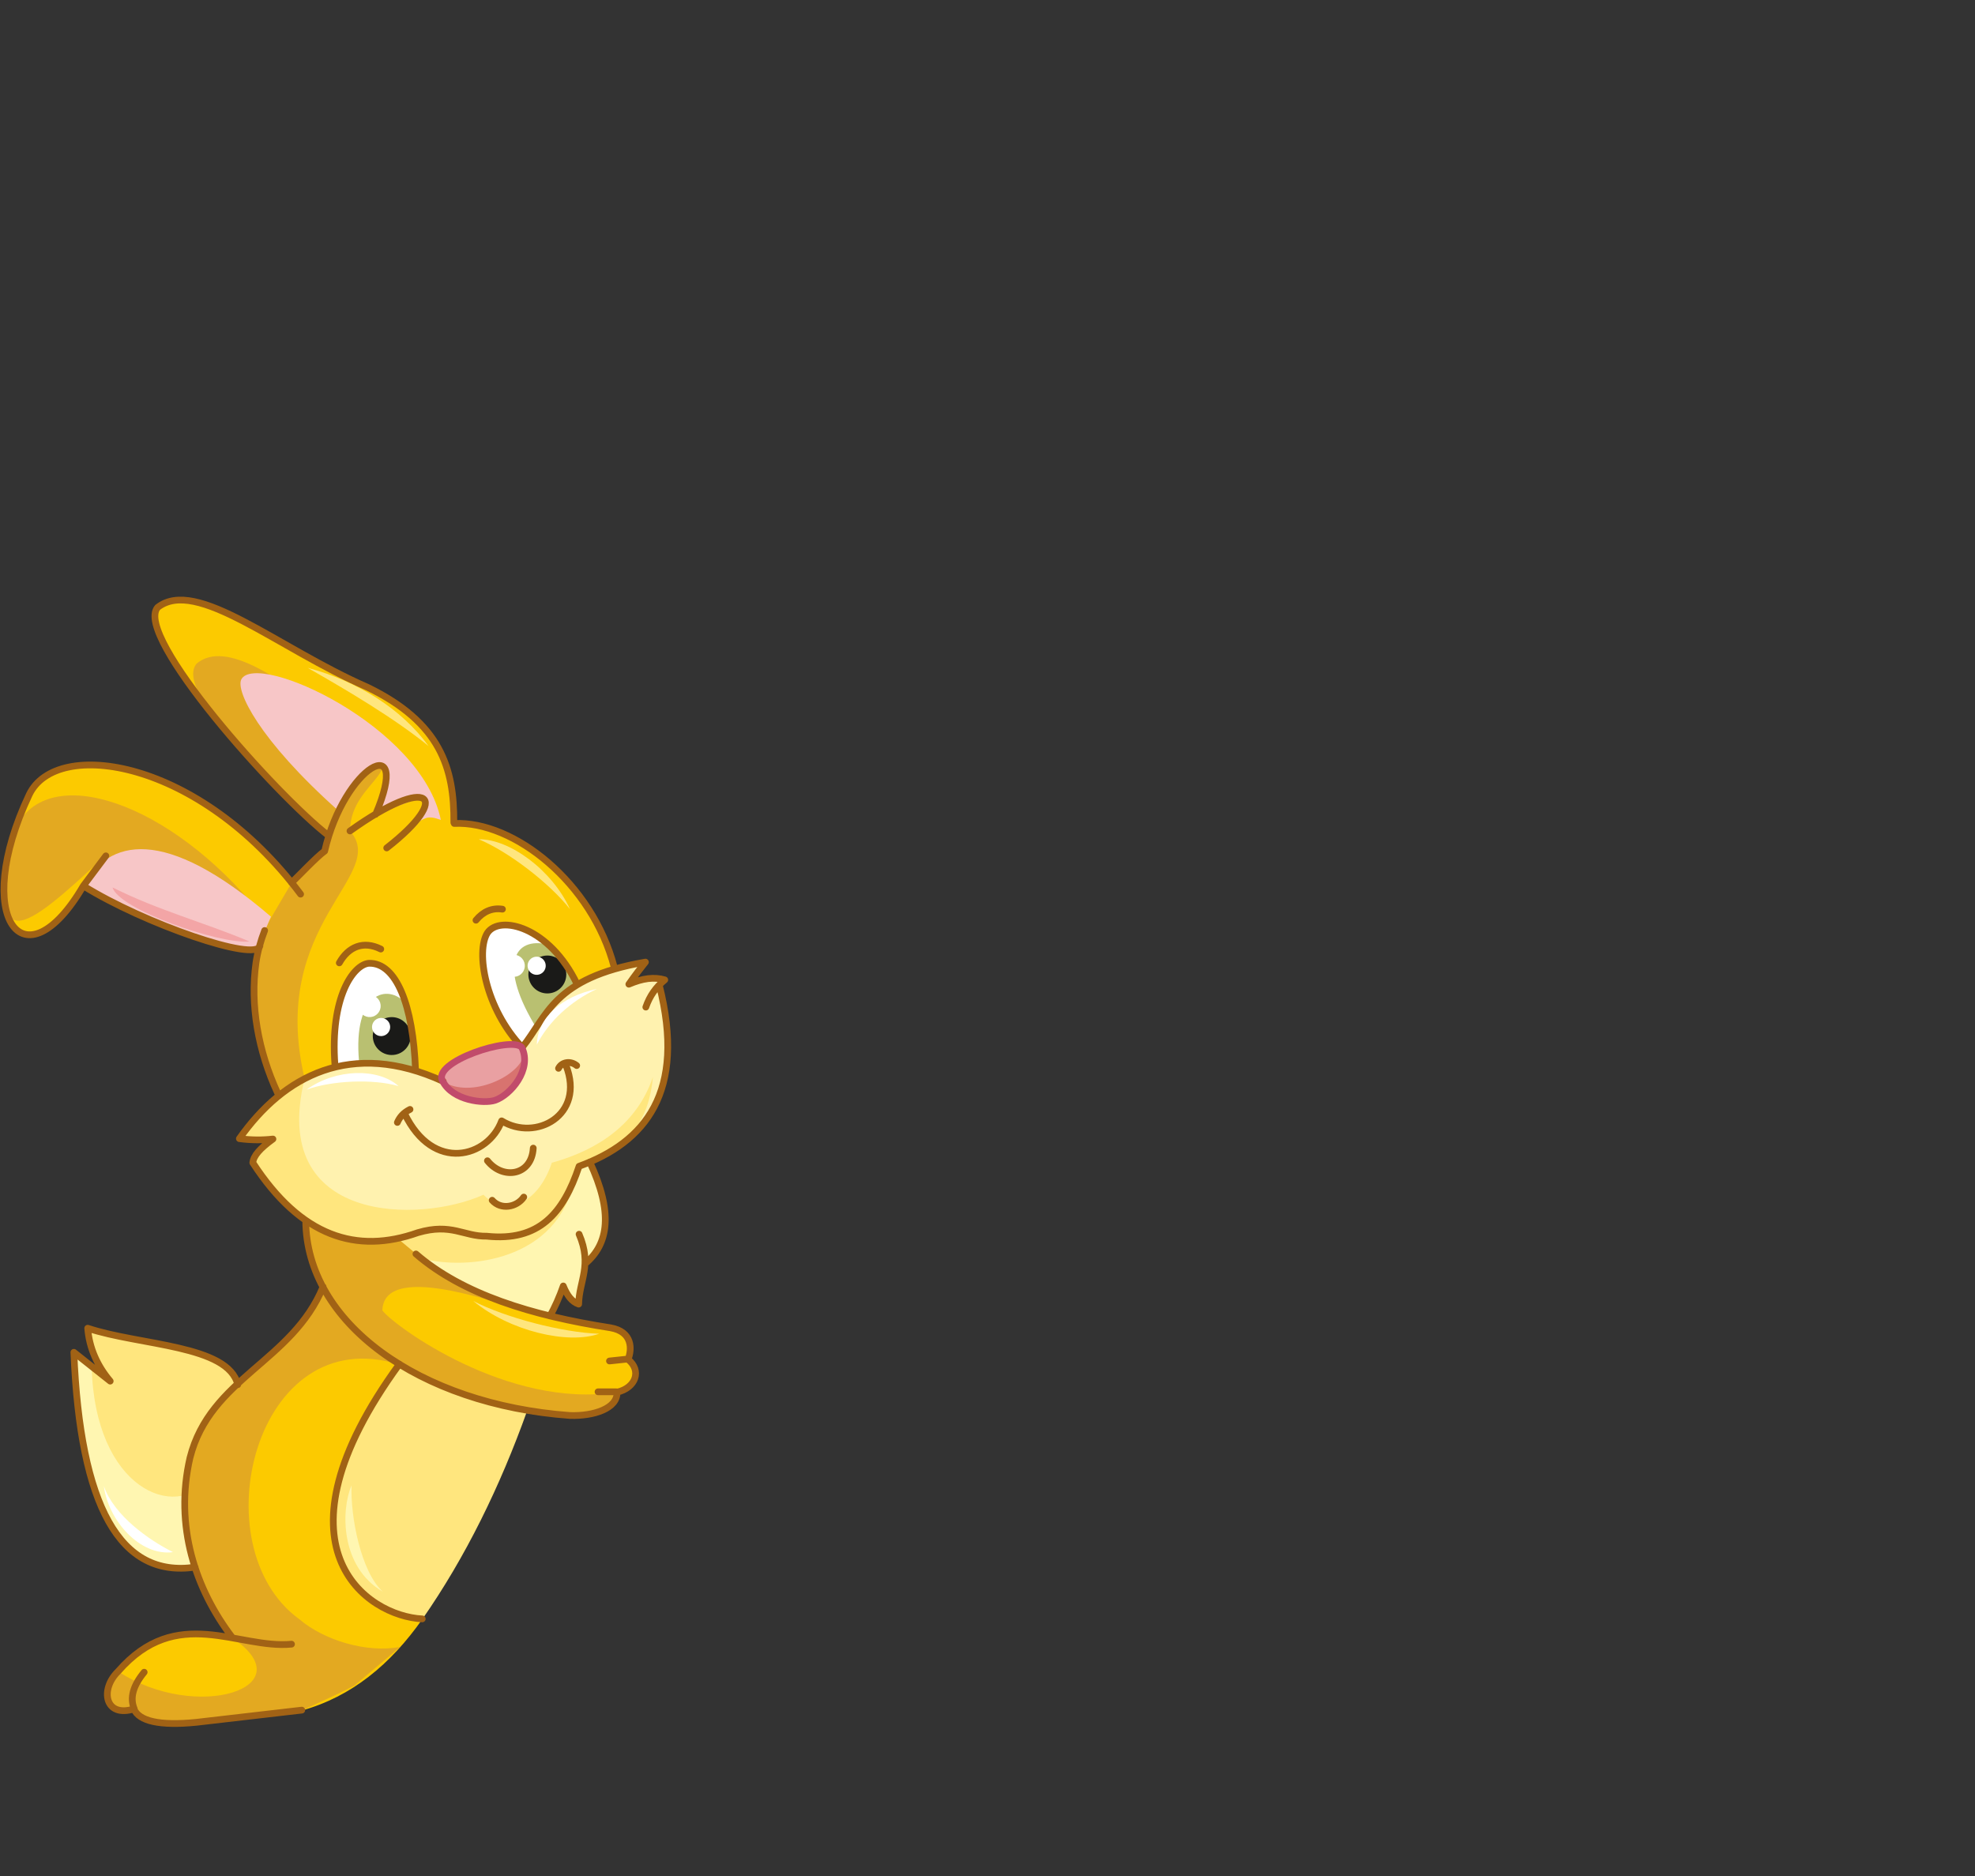 <?xml version="1.0" encoding="utf-8"?>
<!-- Generator: Adobe Illustrator 21.1.0, SVG Export Plug-In . SVG Version: 6.00 Build 0)  -->
<svg version="1.1" id="Layer_1" xmlns="http://www.w3.org/2000/svg" xmlns:xlink="http://www.w3.org/1999/xlink" x="0px" y="0px"
	 viewBox="0 0 500 475" style="enable-background:new 0 0 500 475;" xml:space="preserve">
<rect x="0" y="0" width="500" height="475" fill="#333333" stroke="none"/>
<style type="text/css">
	.st0{fill-rule:evenodd;clip-rule:evenodd;fill:#FFE67E;}
	.st1{fill-rule:evenodd;clip-rule:evenodd;fill:#FFF6B1;}
	.st2{fill-rule:evenodd;clip-rule:evenodd;fill:#FCCA00;}
	.st3{fill-rule:evenodd;clip-rule:evenodd;fill:#E3A921;}
	.st4{fill-rule:evenodd;clip-rule:evenodd;fill:#FFF2AF;}
	.st5{fill-rule:evenodd;clip-rule:evenodd;fill:#FFFFFF;}
	.st6{fill-rule:evenodd;clip-rule:evenodd;fill:#B9C071;}
	.st7{fill-rule:evenodd;clip-rule:evenodd;fill:#F7C6C7;}
	.st8{fill-rule:evenodd;clip-rule:evenodd;fill:#E9A0A2;}
	.st9{fill-rule:evenodd;clip-rule:evenodd;fill:#D8736F;}
	.st10{fill-rule:evenodd;clip-rule:evenodd;fill:#1A1A18;}
	.st11{fill-rule:evenodd;clip-rule:evenodd;fill:#F3A5A6;}
	.st12{fill:none;stroke:#A16215;stroke-width:1.702;stroke-linecap:round;stroke-linejoin:round;stroke-miterlimit:22.926;}
	.st13{fill:none;stroke:#C14B6B;stroke-width:1.702;stroke-linecap:round;stroke-linejoin:round;stroke-miterlimit:22.926;}
</style>
<path class="st0" d="M106.9,410c11-15.8,19.7-33.6,26.6-52.9l-32.4-11.6C67.3,391.8,92.9,409.3,106.9,410z"/>
<path class="st1" d="M60.1,350.5l-10.7,46.2c-19,2.8-29.1-15.4-30.7-54.4l9.2,7.3c-3.3-3.9-5.3-8.4-5.7-13.4
	C35.2,340.5,57.7,340.3,60.1,350.5z"/>
<path class="st0" d="M60.1,350.5l-7.4,24c-8.1,10.6-28.7,2.7-29.5-28.5l4.6,3.6c-3.3-3.9-5.3-8.4-5.7-13.4
	C35.2,340.5,57.7,340.3,60.1,350.5z"/>
<path class="st2" d="M115,208.4c18.7,0.6,33.4,14.5,40.7,36.9l-30.2,33.2l-55.1-1.8c-4.8-11.8-7.5-24-4.6-37.2l-44.7-15.2
	C6.4,248-7.5,236.1,7.3,201.2c9.6-15.9,44.6-6.6,66.4,22.3l8.4-8l1.1-4c-13.1-10.1-49.4-50.6-43.3-57.8c9.8-7.7,30.2,10.2,53.1,20.2
	C111.7,183,115.1,194.6,115,208.4z"/>
<path class="st3" d="M88.6,210.4c10,11.2-20.8,23.3-11.5,62.6l48.3,5.4l-55.1-1.8c-4.8-11.8-7.5-24-4.6-37.2l-39-22.8
	c-21.1,19.8-30.6,27-22.1-8.2c9.6-15.9,41.4-3.6,63.2,25.4l6.1-10.4l8.2-7.8l1.1-4c-11.8-10.2-39.6-36.5-33.4-43.6
	c7.4-6.1,21.5,3.5,39,18C107.4,195,88.7,196.7,88.6,210.4z"/>
<path class="st2" d="M58.8,414.7c-12-2.8-21.8-0.3-28.9,8.5c-5,6.4-3.6,9.5,4,9.5c5.5,8.2,28.3,0.3,42.5,0.4
	c12.6-3.5,22.5-11.7,30.5-23.1c-27.8-4.8-28.7-32.3-5.8-64.5c26.5,15.3,53.1,16.8,55,7c4.9-1.5,5.8-4.3,2.8-8.3
	c3.6-11.6-13.1-7.3-19.6-11l-32.2-30.3l-29.7,6.1c0.4,6.4,1.8,12,4.4,16.8c-7.8,19-28.6,23.1-33.7,43.3
	C44.1,386.3,49.6,402.5,58.8,414.7z"/>
<path class="st3" d="M58.8,414.7c18.7,12.6-9.1,21.5-28.9,8.5c-5,6.4-3.6,9.5,4,9.5c5.5,8.2,28.3,0.3,42.5,0.4l9.3-4.3l4-2l11.6-9.8
	c-8.5,1.6-19.3-1.7-25.5-7c-25.4-18.4-11.2-76,25.2-64.5c26.5,15.3,53.1,16.8,55,7c-27.3,4.3-56.2-16.7-59.2-20.7
	c0.4-13.7,35.5,1.1,29-2.6l-18.7-26.3l-29.7,6.1c0.4,6.4,1.8,12,4.4,16.8c-7.8,19-28.6,23.1-33.7,43.3
	C44.1,386.3,49.6,402.5,58.8,414.7z"/>
<path class="st1" d="M105.3,317.5l43.9-23.3c5.3,11.9,4.9,20.5-1.2,25.8l-1.5,10.2l-2.4-1.9l-1.4-2.8l-3.4,7.6
	C126.3,329.6,114.7,324.6,105.3,317.5z"/>
<path class="st0" d="M100.7,313.6l44.6-15c-3.8,20.5-26.9,23.2-38.6,20L100.7,313.6z"/>
<path class="st4" d="M112.1,273.8c-1.7-3.9,13.8-10.8,20-8.6c3.5-5,2.2-16,31.2-21.6l-4.2,5.6l4.5-1.4l4.7,0.3l-1.4,1.3
	c6.9,27.2-3.6,39.8-20.3,45.9c-4,12-10.2,19.1-23.4,17.7c-5.8,0.1-8.9-3.4-17.4-0.9c-15.5,5.5-29.6,1.1-41.8-17.7
	c0.2-1.8,1.8-3.6,5.1-6c-2.6,0.3-5.5,0.3-8.5-0.1C71.7,272.4,88.9,263.1,112.1,273.8z"/>
<path class="st5" d="M105.3,271c-6.6-2.3-13.3-3.2-20.5-1.3c-1.3-17.3,4.7-25.5,8.6-25.8C100.3,243.7,104.6,254.6,105.3,271z"/>
<path class="st0" d="M64.9,282.6l-4.4,5.6l8.5,0.1l-3.1,2.5l-2,3.4c16.7,25.4,32.4,20.8,46.3,16.9l7.1,0.9c6.5,1.9,17.2,1.5,21-3
	l5-6.3l3.2-7.5c7.5-3.5,17.3-6.4,18.8-22.5c-4.8,14.1-17.3,19.4-25.6,21.7c-3.6,10.8-12,13.7-17.3,8.1c-16.2,7.3-54.3,7.4-45.3-29.3
	C72.5,275.8,70.2,277,64.9,282.6z"/>
<path class="st6" d="M90.9,268.8l6.4,0.3l8,1.9l-1.4-12.6l-1.1-4.3C98.1,248.8,89.3,251.3,90.9,268.8z"/>
<path class="st7" d="M65.3,241.4l1.8-5.8l1.5-3.5c-27.1-23.3-41.2-19.6-47.6-7.7C21,224.3,38.8,236.4,65.3,241.4z"/>
<path class="st7" d="M85.7,205.3c12.8-20.4,13.2-9.4,9.3,0.9l12-4.5l0.6,2.3l-3.1,4.8c3.3-1.6,3.5-2.5,7.1-1.2
	c-4.8-23.8-46.6-42.8-50.5-35.6C59.6,174.8,65.4,187.2,85.7,205.3z"/>
<path class="st8" d="M112.1,273.8c-3.1-4.9,17.5-11.6,20-8.6c2.7,5.6-2.9,12.1-6.8,13.4C122.5,279.5,114.7,278.7,112.1,273.8z"/>
<path class="st9" d="M112.1,273.8c7.2,4.6,19.8-1.5,20.6-7C131.2,280.6,121.1,282.3,112.1,273.8z"/>
<path class="st5" d="M146,249.1c-4.6,1.6-9.3,10.7-13.9,16.1c-9.4-9.9-11.8-24.3-8.8-29C126.4,231.4,139.1,234.4,146,249.1z"/>
<path class="st6" d="M136,260.6c3.1-4.4,6.4-8.6,10.1-11.5l-4-6.5l-3.1-3.4C129.8,236.9,126.1,244.7,136,260.6z"/>
<ellipse transform="matrix(0.995 -9.721470e-02 9.721470e-02 0.995 -25.037 10.887)" class="st10" cx="99.2" cy="262.4" rx="4.8" ry="4.8"/>
<ellipse transform="matrix(0.995 -9.714253e-02 9.714253e-02 0.995 -23.316 14.634)" class="st10" cx="138.6" cy="246.8" rx="4.8" ry="4.8"/>
<ellipse transform="matrix(0.995 -9.752283e-02 9.752283e-02 0.995 -24.903 10.651)" class="st5" cx="96.5" cy="260.1" rx="2.3" ry="2.3"/>
<ellipse transform="matrix(0.995 -9.687148e-02 9.687148e-02 0.995 -24.24 10.266)" class="st5" cx="93.6" cy="254.8" rx="2.8" ry="2.8"/>
<ellipse transform="matrix(0.995 -9.695739e-02 9.695739e-02 0.995 -23.099 13.769)" class="st5" cx="130.1" cy="244.6" rx="2.8" ry="2.8"/>
<ellipse transform="matrix(0.995 -9.666592e-02 9.666592e-02 0.995 -23.004 14.286)" class="st5" cx="135.9" cy="244.6" rx="2.3" ry="2.3"/>
<path class="st11" d="M63.2,238.4c-11.9-5-22.9-7.8-34.7-13.7C29.9,230.1,55.3,239.1,63.2,238.4z"/>
<path class="st12" d="M81.8,325.8c-7.8,19-28.6,23.1-33.7,43.3c-4,17.3,1.4,33.3,10.7,45.5 M149.3,294.2c5.9,12.7,4.9,20.7-1.2,25.8
	 M146.6,312.5c3.4,7.9,0,11.8-0.1,17.7c-1.7-0.6-2.9-2.1-3.9-4.6c-0.9,2.6-2.2,5.6-3.4,7.6 M105.3,317.5
	c11.8,10.2,29.3,15.6,49.3,18.7c5.6,1,5.4,5.5,4.4,8c3.5,2.8,2,7.2-2.8,8.3c0.2,4.1-5.9,6.1-11.9,5.9c-38.2-2.8-66.8-23.5-66.9-49.4
	 M123.4,293.9c3.9,4.9,11.2,3.8,11.6-3.2 M102.4,281.9c7.3,15.2,21.2,11.1,24.6,1.9c8.6,5.3,21.2-1.4,16.3-14 M124.6,303.9
	c2.2,2.5,6.2,1.8,8-0.8 M132.2,265.2c6.3-7.8,7.8-17.6,31.2-21.6c-1.2,1.5-2.6,3.3-4.2,5.6c3.5-1.5,6.4-1.9,9.1-1.1
	c-2.2,1.8-3.8,4-4.8,6.9 M155.5,244.9c-5.6-21.4-25.4-37.1-40.5-36.4 M73.8,223.5c1.6-1.5,6.5-6.7,8.4-8
	c4.9-21.5,22.2-31.2,12.9-9.3 M70.3,276.8c-5-10.8-7-22.4-5.5-33c0.4-2.8,1.2-5.6,2.2-8.2 M88.6,210.4c20.2-14.5,26.1-8.8,9.3,4.3
	 M83.2,211.6c-13.1-10.1-49.4-50.6-43.3-57.8C49.7,146.1,70.1,164,93,174c18.6,9,22,20.6,21.9,34.3 M132.2,265.2
	c-9.4-9.9-11.8-24.3-8.8-29c3.1-4.6,15.7-1.6,22.7,13 M76.1,226.4c-25.6-34.2-61.8-39.7-68.7-25.2c-14.8,31.3-1.3,48.8,13.7,23.1
	l5.7-7.6l-5.7,7.6c15.4,9.6,43.8,19.4,44.7,15.2 M85.9,243.8c2.3-4.1,6.1-5.7,10.5-3.5 M120.5,233c1.8-2.2,4.1-3.2,6.7-2.8
	 M84.8,269.7c-1.3-17.3,4.7-25.5,8.6-25.8c6.9-0.2,11.2,10.6,11.8,27.1 M166.9,249.4c6.9,27.2-3.6,39.8-20.3,45.9
	c-4,12-10.2,19.1-23.4,17.7c-5.8,0.1-8.9-3.4-17.4-0.9c-15.5,5.5-29.6,1.1-41.8-17.7c0.2-1.8,1.8-3.6,5.1-6
	c-2.6,0.3-5.5,0.3-8.5-0.1c11.2-15.9,28.3-25.2,51.6-14.5 M156.1,352.4h-4.7 M159,344.1l-4.7,0.5 M49.4,396.8
	c-19,2.8-29.1-15.4-30.7-54.4l9.2,7.3c-3.3-3.9-5.3-8.4-5.7-13.4c13.1,4.4,35.6,4.2,38,14.3 M34,432.7c-1.2-2.8-0.3-5.9,2.5-9.3
	 M100.6,284.2c0.6-1.4,1.6-2.5,3.2-3.3 M146,269.8c-1.6-1.3-3.8-0.9-4.6,0.7 M73.8,416.3c-13.5,1.3-29-10.2-43.9,6.9
	c-4.7,4.6-3.3,11.8,4,9.5c1.3,3.1,6.5,4.3,15.7,3.4l26.8-3.1"/>
<path class="st12" d="M101.1,345.4c-33.8,46.4-8.2,63.8,5.8,64.5"/>
<path class="st1" d="M96.9,403c-5.5-5-8.2-18.9-7.9-26.9C86.3,382.3,86.1,396.7,96.9,403z"/>
<path class="st0" d="M144.3,230.2c-5-6.4-15.4-14.5-23.1-17.7C129,212.4,139.8,220.3,144.3,230.2z M108.5,188.9
	c-8.6-7-20.6-14.1-30.6-19.8C90.4,172.4,101.7,179.5,108.5,188.9z M119.8,329.4c8.1,4.2,22.5,8,31.9,8.3
	C143.7,340.5,129,337,119.8,329.4z"/>
<path class="st5" d="M77.6,275.9c6.3-2.3,16.8-2.8,23.3-0.9C95.8,270.4,85.1,270.5,77.6,275.9z M43.8,393c-6-3-14.9-9.2-17.5-16.7
	C27.4,385,35.5,394.1,43.8,393z M151.1,250.4c-6.6,3.1-12.1,8.1-15.2,14.1C136.1,257.7,142.1,252.3,151.1,250.4z"/>
<path class="st13" d="M112.1,273.8c-3.1-4.9,17.5-11.6,20-8.6c2.7,5.6-2.9,12.1-6.8,13.4C122.5,279.5,114.7,278.7,112.1,273.8"/>
</svg>
